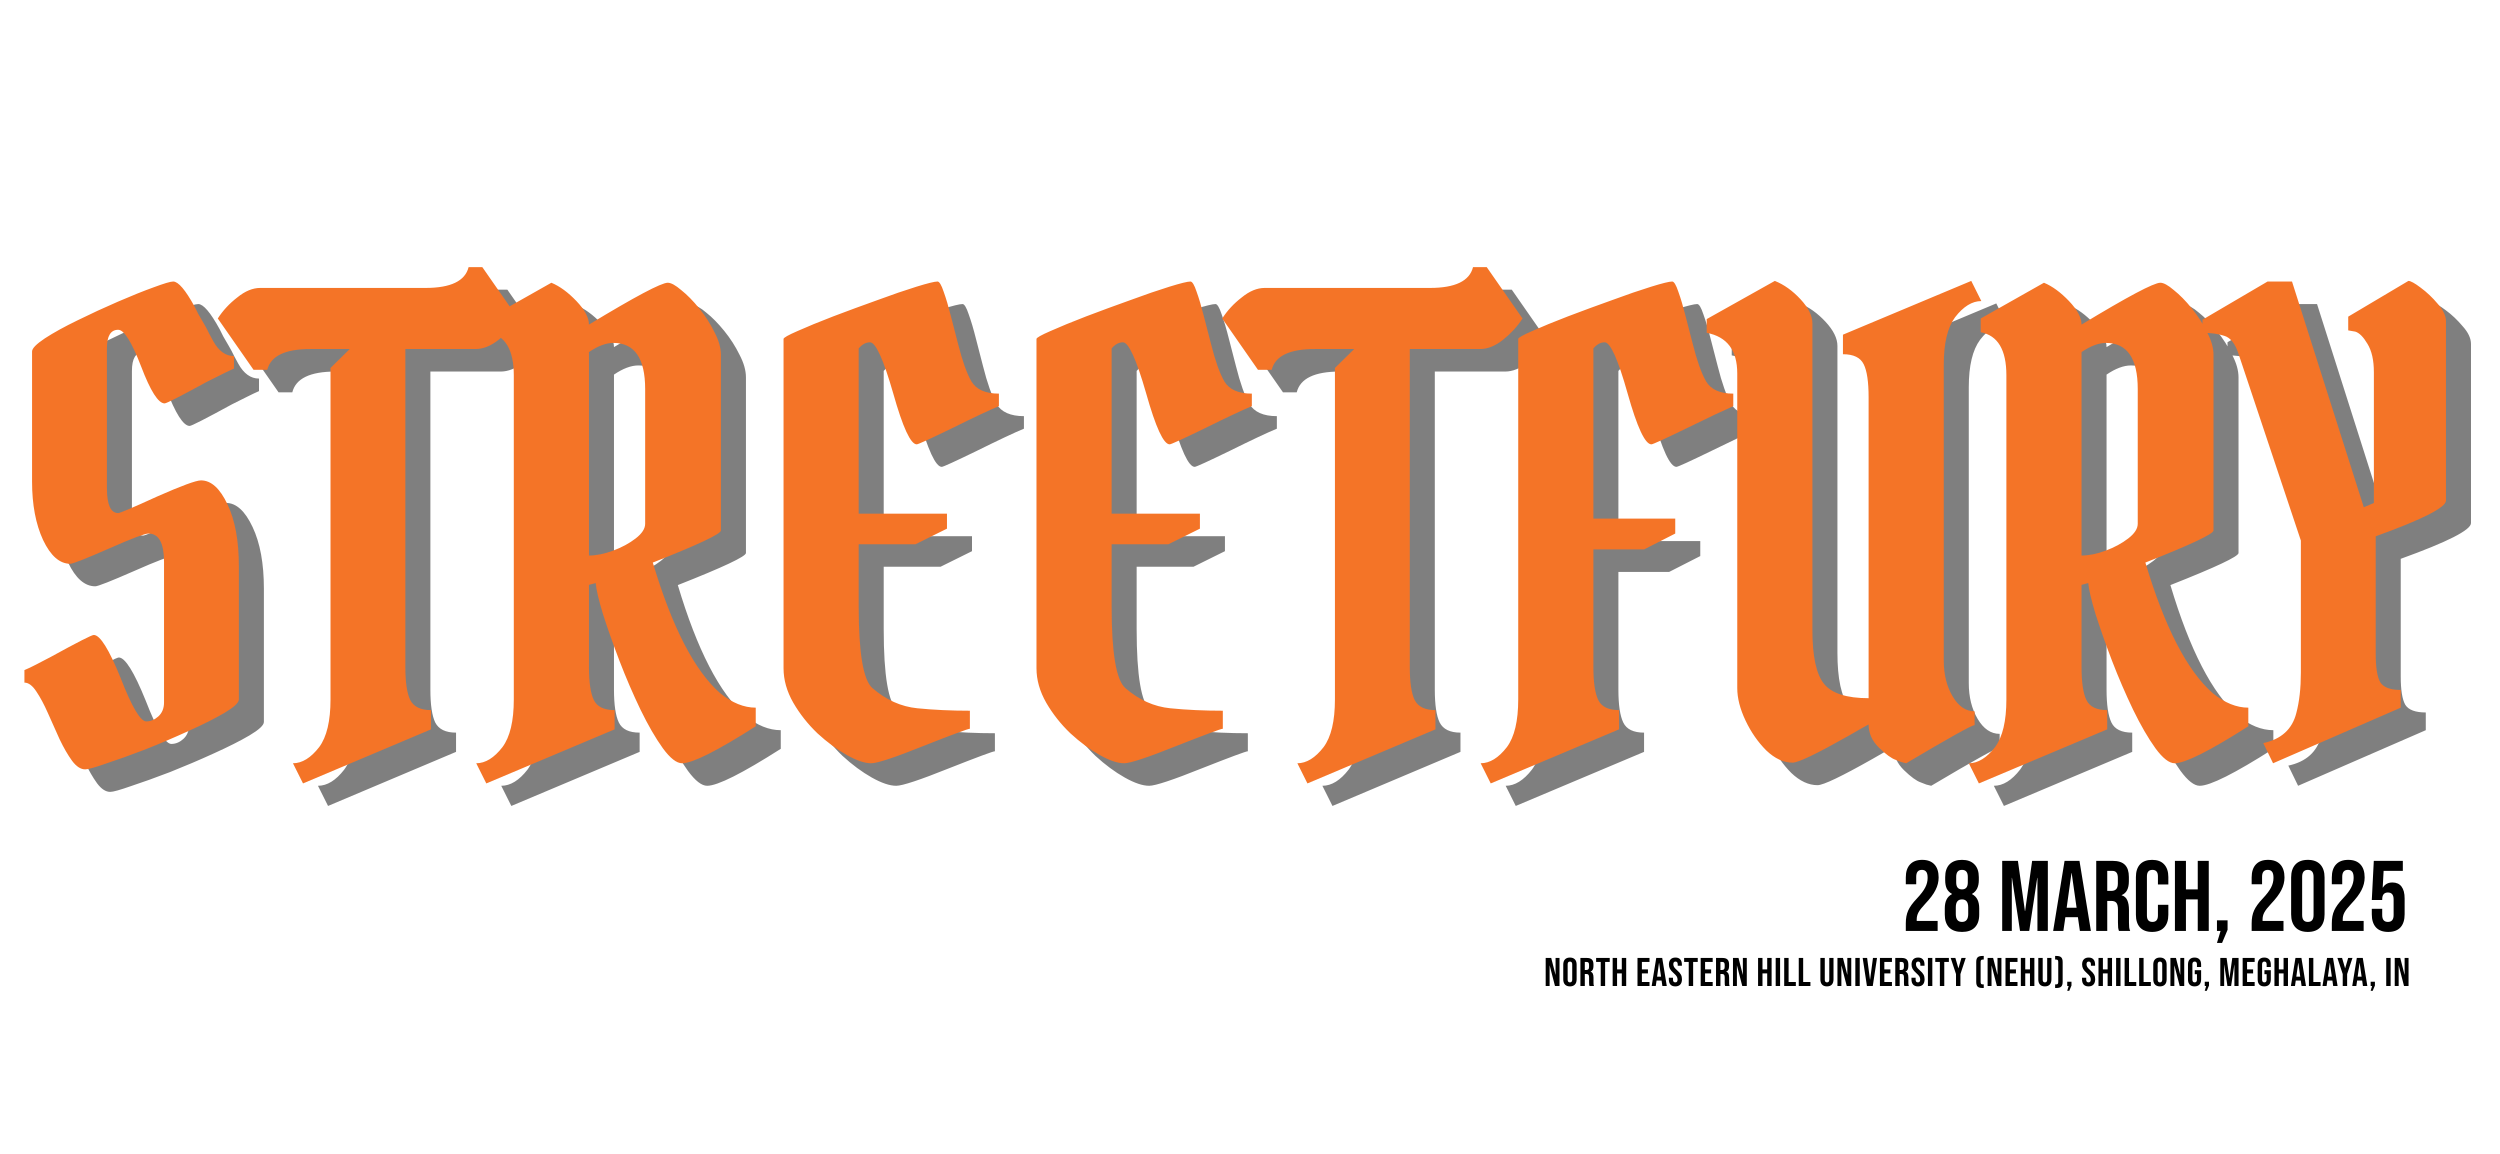 <svg width="999" height="461" viewBox="0 0 999 461" fill="none" xmlns="http://www.w3.org/2000/svg">
<g filter="url(#filter0_f_37_10)">
<path d="M38.069 234.288C33.838 234.288 30.216 231.114 27.205 224.767C24.275 218.419 22.811 210.647 22.811 201.451V149.449C22.811 148.229 24.52 146.479 27.938 144.2C31.437 141.922 35.791 139.521 40.999 136.998C46.289 134.394 51.66 131.912 57.112 129.552C62.565 127.192 67.326 125.279 71.394 123.814C75.545 122.268 78.149 121.495 79.207 121.495C81.242 121.495 84.09 124.832 87.752 131.505C88.159 132.319 88.647 133.295 89.217 134.435C89.868 135.574 90.6 136.835 91.414 138.219C92.228 139.602 92.92 140.904 93.489 142.125C94.14 143.346 94.71 144.404 95.198 145.299C97.395 149.286 100.162 151.28 103.499 151.28V156.285C102.197 156.855 100.651 157.587 98.86 158.482C97.07 159.378 95.035 160.395 92.757 161.534C82.177 167.312 76.522 170.201 75.789 170.201C73.266 170.201 70.133 165.278 66.39 155.431C62.646 145.665 59.594 140.782 57.234 140.782C54.223 140.782 52.718 143.264 52.718 148.229V204.015C52.718 210.688 54.223 214.024 57.234 214.024C57.967 214.024 63.134 211.827 72.737 207.433C82.503 203.119 88.362 200.963 90.315 200.963C94.384 200.963 97.924 204.177 100.936 210.606C103.947 216.954 105.452 225.174 105.452 235.265V288.487C105.452 289.789 103.54 291.58 99.715 293.858C95.971 296.056 91.211 298.456 85.433 301.061C79.736 303.665 73.917 306.147 67.977 308.507C62.036 310.785 56.828 312.657 52.352 314.122C47.957 315.668 45.19 316.441 44.051 316.441C42.26 316.441 40.511 315.302 38.802 313.023C37.093 310.663 35.425 307.774 33.797 304.356C32.251 300.857 30.704 297.398 29.158 293.98C27.612 290.481 26.066 287.592 24.52 285.313C22.973 282.953 21.386 281.773 19.759 281.773V276.769C21.142 276.199 22.689 275.466 24.398 274.571C26.188 273.676 28.141 272.659 30.257 271.52C40.918 265.66 46.655 262.73 47.469 262.73C49.992 262.73 53.572 268.468 58.211 279.942C62.687 291.498 66.105 297.276 68.465 297.276C70.174 297.276 71.761 296.625 73.226 295.323C74.772 293.94 75.545 292.068 75.545 289.708V233.556C75.545 225.987 73.47 222.203 69.319 222.203C67.855 222.203 62.605 224.197 53.572 228.185C44.295 232.254 39.127 234.288 38.069 234.288ZM142.073 288.487V156.041L149.764 148.473H134.017C123.925 148.473 118.188 151.24 116.805 156.773H111.312L97.029 136.266C99.064 133.092 101.668 130.284 104.842 127.843C107.934 125.32 110.986 124.059 113.997 124.059H180.037C190.128 124.059 195.866 121.292 197.249 115.758H202.742L217.024 136.266C214.99 139.439 212.386 142.288 209.212 144.811C206.119 147.252 203.068 148.473 200.057 148.473H171.98V275.548C171.98 281.651 172.632 286.046 173.934 288.731C175.317 291.417 178.084 292.76 182.234 292.76V300.45L131.087 322.057L127.059 314C130.721 314 134.22 311.843 137.557 307.53C140.568 303.461 142.073 297.114 142.073 288.487ZM215.315 288.487V158.971C215.315 148.798 211.897 143.061 205.062 141.759V136.266L230.33 121.983C233.667 123.367 237.003 125.808 240.34 129.308C243.676 132.807 245.345 135.94 245.345 138.707C263.737 127.558 274.235 121.983 276.839 121.983C278.141 121.983 279.931 122.96 282.21 124.913C284.57 126.785 286.971 129.226 289.412 132.237C291.854 135.248 293.888 138.422 295.516 141.759C297.225 145.014 298.079 148.025 298.079 150.792V220.982C298.079 222.366 289.005 226.638 270.857 233.8C278.589 259.679 287.581 277.094 297.835 286.046C302.555 289.871 307.275 291.783 311.995 291.783V299.229C296.533 309.076 286.727 314 282.576 314C280.379 314 277.815 312.006 274.886 308.019C271.956 303.95 268.986 298.823 265.975 292.638C262.964 286.371 260.156 279.861 257.552 273.106C254.948 266.271 252.75 260.045 250.96 254.43C249.251 248.814 248.274 244.664 248.03 241.979L245.345 242.711V275.548C245.345 281.651 245.996 286.046 247.298 288.731C248.6 291.417 251.367 292.76 255.599 292.76V300.45L204.329 322.057L200.301 314C203.963 314 207.462 311.843 210.799 307.53C213.81 303.461 215.315 297.114 215.315 288.487ZM255.11 146.031C252.181 146.031 248.925 147.252 245.345 149.693V230.992C248.274 230.992 251.489 230.341 254.988 229.039C258.488 227.737 261.499 226.109 264.021 224.156C266.544 222.203 267.806 220.25 267.806 218.297V164.464C267.806 152.175 263.574 146.031 255.11 146.031ZM357.649 145.787C356.022 145.787 354.516 146.601 353.133 148.229V214.269H388.411V220.25L375.838 226.476H353.133V251.5C353.133 269.973 354.964 280.797 358.626 283.971C364.078 288.691 370.06 291.376 376.57 292.027C383.081 292.678 390.079 293.004 397.566 293.004V300.206C396.834 300.206 390.69 302.485 379.134 307.042C367.578 311.681 360.579 314 358.138 314C355.534 314 352.278 312.901 348.372 310.704C344.466 308.507 340.56 305.618 336.653 302.037C332.828 298.375 329.614 294.306 327.01 289.83C324.406 285.273 323.104 280.675 323.104 276.036V144.444C323.104 143.956 324.975 142.898 328.719 141.271C332.544 139.562 337.304 137.608 343.001 135.411C348.779 133.214 354.638 131.057 360.579 128.941C366.52 126.744 371.728 124.954 376.204 123.57C380.68 122.187 383.488 121.495 384.627 121.495C385.359 121.495 386.173 122.838 387.068 125.523C388.045 128.209 389.021 131.505 389.998 135.411C390.975 139.236 391.91 142.857 392.806 146.275C394.515 153.111 396.305 158.157 398.177 161.412C400.13 164.667 403.792 166.295 409.163 166.295V171.3C405.42 172.846 399.194 175.776 390.486 180.089C381.616 184.402 376.896 186.559 376.326 186.559C373.885 186.559 370.752 179.763 366.927 166.173C363.021 152.582 359.928 145.787 357.649 145.787ZM458.724 145.787C457.096 145.787 455.59 146.601 454.207 148.229V214.269H489.485V220.25L476.912 226.476H454.207V251.5C454.207 269.973 456.038 280.797 459.7 283.971C465.153 288.691 471.134 291.376 477.645 292.027C484.155 292.678 491.154 293.004 498.641 293.004V300.206C497.908 300.206 491.764 302.485 480.208 307.042C468.652 311.681 461.653 314 459.212 314C456.608 314 453.353 312.901 449.446 310.704C445.54 308.507 441.634 305.618 437.728 302.037C433.903 298.375 430.688 294.306 428.084 289.83C425.48 285.273 424.178 280.675 424.178 276.036V144.444C424.178 143.956 426.049 142.898 429.793 141.271C433.618 139.562 438.379 137.608 444.075 135.411C449.853 133.214 455.713 131.057 461.653 128.941C467.594 126.744 472.802 124.954 477.278 123.57C481.754 122.187 484.562 121.495 485.701 121.495C486.434 121.495 487.247 122.838 488.143 125.523C489.119 128.209 490.096 131.505 491.072 135.411C492.049 139.236 492.985 142.857 493.88 146.275C495.589 153.111 497.379 158.157 499.251 161.412C501.204 164.667 504.866 166.295 510.237 166.295V171.3C506.494 172.846 500.268 175.776 491.561 180.089C482.69 184.402 477.97 186.559 477.4 186.559C474.959 186.559 471.826 179.763 468.001 166.173C464.095 152.582 461.002 145.787 458.724 145.787ZM543.44 288.487V156.041L551.131 148.473H535.384C525.293 148.473 519.555 151.24 518.172 156.773H512.679L498.396 136.266C500.431 133.092 503.035 130.284 506.209 127.843C509.301 125.32 512.353 124.059 515.364 124.059H581.404C591.495 124.059 597.233 121.292 598.616 115.758H604.109L618.392 136.266C616.357 139.439 613.753 142.288 610.579 144.811C607.487 147.252 604.435 148.473 601.424 148.473H573.348V275.548C573.348 281.651 573.999 286.046 575.301 288.731C576.684 291.417 579.451 292.76 583.602 292.76V300.45L532.454 322.057L528.426 314C532.088 314 535.587 311.843 538.924 307.53C541.935 303.461 543.44 297.114 543.44 288.487ZM651.229 145.787C649.601 145.787 648.095 146.601 646.712 148.229V216.222H679.427V222.203L666.976 228.551H646.712V275.548C646.712 281.651 647.363 286.046 648.665 288.731C649.967 291.417 652.734 292.76 656.966 292.76V300.45L605.696 322.057L601.668 314C605.33 314 608.829 311.843 612.166 307.53C615.177 303.461 616.683 297.114 616.683 288.487V144.444C616.683 143.956 618.554 142.898 622.298 141.271C626.123 139.562 630.883 137.608 636.58 135.411C642.358 133.214 648.217 131.057 654.158 128.941C660.099 126.744 665.307 124.954 669.783 123.57C674.259 122.187 677.067 121.495 678.206 121.495C678.938 121.495 679.752 122.838 680.647 125.523C681.624 128.209 682.601 131.505 683.577 135.411C684.554 139.236 685.49 142.857 686.385 146.275C688.094 153.111 689.884 158.157 691.756 161.412C693.709 164.667 697.33 166.295 702.62 166.295V171.3C700.83 172.114 698.348 173.253 695.174 174.718C692.081 176.183 688.379 177.973 684.065 180.089C675.195 184.402 670.475 186.559 669.905 186.559C667.382 186.559 664.209 179.763 660.384 166.173C656.559 152.582 653.507 145.787 651.229 145.787ZM756.697 287.999V167.76C756.697 161.575 756.046 157.18 754.744 154.576C753.442 151.891 750.675 150.548 746.443 150.548V142.735L797.713 121.251L801.741 129.308C798.079 129.308 794.58 131.464 791.243 135.777C788.232 139.846 786.727 146.153 786.727 154.698V272.984C786.727 278.518 787.907 283.279 790.267 287.267C792.627 291.254 795.556 293.248 799.056 293.248V298.741C797.835 298.823 788.72 303.909 771.712 314C771.142 313.837 770.491 313.674 769.759 313.512C769.108 313.268 768.375 312.983 767.562 312.657C765.853 312.088 763.615 310.46 760.848 307.774C758.081 305.089 756.697 301.996 756.697 298.497C755.721 298.985 752.913 300.572 748.274 303.258C735.905 310.257 728.58 313.756 726.302 313.756C722.721 313.756 719.222 312.128 715.804 308.873C712.467 305.536 709.7 301.549 707.503 296.91C705.306 292.271 704.207 287.958 704.207 283.971V158.238C704.207 148.961 700.138 143.549 692 142.003V136.51L719.222 121.251C722.884 122.716 726.302 125.157 729.476 128.575C732.649 131.993 734.236 135.208 734.236 138.219V260.777C734.236 271.275 735.783 278.437 738.875 282.262C741.967 286.087 747.908 287.999 756.697 287.999ZM811.751 288.487V158.971C811.751 148.798 808.333 143.061 801.497 141.759V136.266L826.766 121.983C830.102 123.367 833.439 125.808 836.775 129.308C840.112 132.807 841.78 135.94 841.78 138.707C860.172 127.558 870.67 121.983 873.274 121.983C874.576 121.983 876.367 122.96 878.646 124.913C881.006 126.785 883.406 129.226 885.848 132.237C888.289 135.248 890.324 138.422 891.951 141.759C893.66 145.014 894.515 148.025 894.515 150.792V220.982C894.515 222.366 885.441 226.638 867.293 233.8C875.024 259.679 884.017 277.094 894.271 286.046C898.991 289.871 903.711 291.783 908.431 291.783V299.229C892.968 309.076 883.162 314 879.012 314C876.814 314 874.251 312.006 871.321 308.019C868.392 303.95 865.421 298.823 862.41 292.638C859.399 286.371 856.591 279.861 853.987 273.106C851.383 266.271 849.186 260.045 847.396 254.43C845.687 248.814 844.71 244.664 844.466 241.979L841.78 242.711V275.548C841.78 281.651 842.431 286.046 843.733 288.731C845.035 291.417 847.802 292.76 852.034 292.76V300.45L800.765 322.057L796.736 314C800.398 314 803.898 311.843 807.234 307.53C810.245 303.461 811.751 297.114 811.751 288.487ZM851.546 146.031C848.616 146.031 845.361 147.252 841.78 149.693V230.992C844.71 230.992 847.924 230.341 851.424 229.039C854.923 227.737 857.934 226.109 860.457 224.156C862.98 222.203 864.241 220.25 864.241 218.297V164.464C864.241 152.175 860.009 146.031 851.546 146.031ZM890.12 142.003V136.754L916.121 121.495H925.887L954.573 211.705L958.602 209.996V157.75C958.602 152.949 957.747 149.164 956.038 146.397C954.41 143.631 952.783 142.003 951.155 141.515L948.348 141.026V135.533L972.396 121.251C973.291 121.251 974.918 122.146 977.278 123.937C979.72 125.727 981.998 127.883 984.114 130.406C986.312 132.848 987.41 135.208 987.41 137.486V209.02C987.41 211.786 978.051 216.547 959.334 223.302V270.299C959.334 275.751 959.944 279.535 961.165 281.651C962.467 283.686 965.193 284.703 969.344 284.703V291.783L918.318 314L914.412 305.943C921.574 304.397 925.968 300.41 927.596 293.98C928.816 289.423 929.427 284.011 929.427 277.745V225.011L904.402 150.06C903.1 146.235 901.269 143.956 898.909 143.224C896.468 142.41 893.538 142.003 890.12 142.003Z" fill="black" fill-opacity="0.5"/>
</g>
<path d="M28.069 225.288C23.838 225.288 20.216 222.114 17.205 215.767C14.275 209.419 12.81 201.647 12.81 192.451V140.449C12.81 139.229 14.52 137.479 17.938 135.2C21.437 132.922 25.791 130.521 30.999 127.998C36.289 125.394 41.66 122.912 47.112 120.552C52.565 118.192 57.325 116.279 61.395 114.814C65.545 113.268 68.149 112.495 69.207 112.495C71.242 112.495 74.09 115.832 77.752 122.505C78.159 123.319 78.647 124.295 79.217 125.435C79.868 126.574 80.6 127.835 81.414 129.219C82.228 130.602 82.92 131.904 83.489 133.125C84.14 134.346 84.71 135.404 85.198 136.299C87.395 140.286 90.162 142.28 93.499 142.28V147.285C92.197 147.855 90.651 148.587 88.86 149.482C87.07 150.378 85.035 151.395 82.757 152.534C72.177 158.312 66.522 161.201 65.789 161.201C63.266 161.201 60.133 156.278 56.39 146.431C52.646 136.665 49.594 131.782 47.234 131.782C44.223 131.782 42.718 134.264 42.718 139.229V195.015C42.718 201.688 44.223 205.024 47.234 205.024C47.967 205.024 53.134 202.827 62.737 198.433C72.503 194.119 78.362 191.963 80.315 191.963C84.384 191.963 87.924 195.177 90.936 201.606C93.947 207.954 95.452 216.174 95.452 226.265V279.487C95.452 280.789 93.54 282.58 89.715 284.858C85.971 287.056 81.211 289.456 75.433 292.061C69.736 294.665 63.917 297.147 57.977 299.507C52.036 301.785 46.828 303.657 42.352 305.122C37.957 306.668 35.19 307.441 34.051 307.441C32.26 307.441 30.511 306.302 28.802 304.023C27.093 301.663 25.424 298.774 23.797 295.356C22.251 291.857 20.704 288.398 19.158 284.98C17.612 281.481 16.066 278.592 14.52 276.313C12.973 273.953 11.386 272.773 9.759 272.773V267.769C11.142 267.199 12.688 266.466 14.398 265.571C16.188 264.676 18.141 263.659 20.257 262.52C30.918 256.66 36.655 253.73 37.469 253.73C39.992 253.73 43.572 259.468 48.211 270.942C52.687 282.498 56.105 288.276 58.465 288.276C60.174 288.276 61.761 287.625 63.226 286.323C64.772 284.94 65.545 283.068 65.545 280.708V224.556C65.545 216.987 63.47 213.203 59.319 213.203C57.855 213.203 52.605 215.197 43.572 219.185C34.295 223.254 29.127 225.288 28.069 225.288ZM132.073 279.487V147.041L139.764 139.473H124.017C113.925 139.473 108.188 142.24 106.805 147.773H101.312L87.029 127.266C89.064 124.092 91.668 121.284 94.842 118.843C97.934 116.32 100.986 115.059 103.997 115.059H170.037C180.128 115.059 185.866 112.292 187.249 106.758H192.742L207.024 127.266C204.99 130.439 202.386 133.288 199.212 135.811C196.119 138.252 193.068 139.473 190.057 139.473H161.98V266.548C161.98 272.651 162.632 277.046 163.934 279.731C165.317 282.417 168.084 283.76 172.234 283.76V291.45L121.087 313.057L117.059 305C120.721 305 124.22 302.843 127.557 298.53C130.568 294.461 132.073 288.114 132.073 279.487ZM205.315 279.487V149.971C205.315 139.798 201.897 134.061 195.062 132.759V127.266L220.33 112.983C223.667 114.367 227.003 116.808 230.34 120.308C233.676 123.807 235.345 126.94 235.345 129.707C253.737 118.558 264.235 112.983 266.839 112.983C268.141 112.983 269.931 113.96 272.21 115.913C274.57 117.785 276.971 120.226 279.412 123.237C281.854 126.248 283.888 129.422 285.516 132.759C287.225 136.014 288.079 139.025 288.079 141.792V211.982C288.079 213.366 279.005 217.638 260.857 224.8C268.589 250.679 277.581 268.094 287.835 277.046C292.555 280.871 297.275 282.783 301.995 282.783V290.229C286.533 300.076 276.727 305 272.576 305C270.379 305 267.815 303.006 264.886 299.019C261.956 294.95 258.986 289.823 255.975 283.638C252.964 277.371 250.156 270.861 247.552 264.106C244.948 257.271 242.75 251.045 240.96 245.43C239.251 239.814 238.274 235.664 238.03 232.979L235.345 233.711V266.548C235.345 272.651 235.996 277.046 237.298 279.731C238.6 282.417 241.367 283.76 245.599 283.76V291.45L194.329 313.057L190.301 305C193.963 305 197.462 302.843 200.799 298.53C203.81 294.461 205.315 288.114 205.315 279.487ZM245.11 137.031C242.181 137.031 238.925 138.252 235.345 140.693V221.992C238.274 221.992 241.489 221.341 244.988 220.039C248.488 218.737 251.499 217.109 254.021 215.156C256.544 213.203 257.806 211.25 257.806 209.297V155.464C257.806 143.175 253.574 137.031 245.11 137.031ZM347.649 136.787C346.022 136.787 344.516 137.601 343.133 139.229V205.269H378.411V211.25L365.838 217.476H343.133V242.5C343.133 260.973 344.964 271.797 348.626 274.971C354.078 279.691 360.06 282.376 366.57 283.027C373.081 283.678 380.079 284.004 387.566 284.004V291.206C386.834 291.206 380.69 293.485 369.134 298.042C357.578 302.681 350.579 305 348.138 305C345.534 305 342.278 303.901 338.372 301.704C334.466 299.507 330.56 296.618 326.653 293.037C322.828 289.375 319.614 285.306 317.01 280.83C314.406 276.273 313.104 271.675 313.104 267.036V135.444C313.104 134.956 314.975 133.898 318.719 132.271C322.544 130.562 327.304 128.608 333.001 126.411C338.779 124.214 344.638 122.057 350.579 119.941C356.52 117.744 361.728 115.954 366.204 114.57C370.68 113.187 373.488 112.495 374.627 112.495C375.359 112.495 376.173 113.838 377.068 116.523C378.045 119.209 379.021 122.505 379.998 126.411C380.975 130.236 381.91 133.857 382.806 137.275C384.515 144.111 386.305 149.157 388.177 152.412C390.13 155.667 393.792 157.295 399.163 157.295V162.3C395.42 163.846 389.194 166.776 380.486 171.089C371.616 175.402 366.896 177.559 366.326 177.559C363.885 177.559 360.752 170.763 356.927 157.173C353.021 143.582 349.928 136.787 347.649 136.787ZM448.724 136.787C447.096 136.787 445.59 137.601 444.207 139.229V205.269H479.485V211.25L466.912 217.476H444.207V242.5C444.207 260.973 446.038 271.797 449.7 274.971C455.153 279.691 461.134 282.376 467.645 283.027C474.155 283.678 481.154 284.004 488.641 284.004V291.206C487.908 291.206 481.764 293.485 470.208 298.042C458.652 302.681 451.653 305 449.212 305C446.608 305 443.353 303.901 439.446 301.704C435.54 299.507 431.634 296.618 427.728 293.037C423.903 289.375 420.688 285.306 418.084 280.83C415.48 276.273 414.178 271.675 414.178 267.036V135.444C414.178 134.956 416.049 133.898 419.793 132.271C423.618 130.562 428.379 128.608 434.075 126.411C439.853 124.214 445.713 122.057 451.653 119.941C457.594 117.744 462.802 115.954 467.278 114.57C471.754 113.187 474.562 112.495 475.701 112.495C476.434 112.495 477.247 113.838 478.143 116.523C479.119 119.209 480.096 122.505 481.072 126.411C482.049 130.236 482.985 133.857 483.88 137.275C485.589 144.111 487.379 149.157 489.251 152.412C491.204 155.667 494.866 157.295 500.237 157.295V162.3C496.494 163.846 490.268 166.776 481.561 171.089C472.69 175.402 467.97 177.559 467.4 177.559C464.959 177.559 461.826 170.763 458.001 157.173C454.095 143.582 451.002 136.787 448.724 136.787ZM533.44 279.487V147.041L541.131 139.473H525.384C515.293 139.473 509.555 142.24 508.172 147.773H502.679L488.396 127.266C490.431 124.092 493.035 121.284 496.209 118.843C499.301 116.32 502.353 115.059 505.364 115.059H571.404C581.495 115.059 587.233 112.292 588.616 106.758H594.109L608.392 127.266C606.357 130.439 603.753 133.288 600.579 135.811C597.487 138.252 594.435 139.473 591.424 139.473H563.348V266.548C563.348 272.651 563.999 277.046 565.301 279.731C566.684 282.417 569.451 283.76 573.602 283.76V291.45L522.454 313.057L518.426 305C522.088 305 525.587 302.843 528.924 298.53C531.935 294.461 533.44 288.114 533.44 279.487ZM641.229 136.787C639.601 136.787 638.095 137.601 636.712 139.229V207.222H669.427V213.203L656.976 219.551H636.712V266.548C636.712 272.651 637.363 277.046 638.665 279.731C639.967 282.417 642.734 283.76 646.966 283.76V291.45L595.696 313.057L591.668 305C595.33 305 598.829 302.843 602.166 298.53C605.177 294.461 606.683 288.114 606.683 279.487V135.444C606.683 134.956 608.554 133.898 612.298 132.271C616.123 130.562 620.883 128.608 626.58 126.411C632.358 124.214 638.217 122.057 644.158 119.941C650.099 117.744 655.307 115.954 659.783 114.57C664.259 113.187 667.067 112.495 668.206 112.495C668.938 112.495 669.752 113.838 670.647 116.523C671.624 119.209 672.601 122.505 673.577 126.411C674.554 130.236 675.49 133.857 676.385 137.275C678.094 144.111 679.884 149.157 681.756 152.412C683.709 155.667 687.33 157.295 692.62 157.295V162.3C690.83 163.114 688.348 164.253 685.174 165.718C682.081 167.183 678.379 168.973 674.065 171.089C665.195 175.402 660.475 177.559 659.905 177.559C657.382 177.559 654.209 170.763 650.384 157.173C646.559 143.582 643.507 136.787 641.229 136.787ZM746.697 278.999V158.76C746.697 152.575 746.046 148.18 744.744 145.576C743.442 142.891 740.675 141.548 736.443 141.548V133.735L787.713 112.251L791.741 120.308C788.079 120.308 784.58 122.464 781.243 126.777C778.232 130.846 776.727 137.153 776.727 145.698V263.984C776.727 269.518 777.907 274.279 780.267 278.267C782.627 282.254 785.556 284.248 789.056 284.248V289.741C787.835 289.823 778.72 294.909 761.712 305C761.142 304.837 760.491 304.674 759.759 304.512C759.108 304.268 758.375 303.983 757.562 303.657C755.853 303.088 753.615 301.46 750.848 298.774C748.081 296.089 746.697 292.996 746.697 289.497C745.721 289.985 742.913 291.572 738.274 294.258C725.905 301.257 718.58 304.756 716.302 304.756C712.721 304.756 709.222 303.128 705.804 299.873C702.467 296.536 699.7 292.549 697.503 287.91C695.306 283.271 694.207 278.958 694.207 274.971V149.238C694.207 139.961 690.138 134.549 682 133.003V127.51L709.222 112.251C712.884 113.716 716.302 116.157 719.476 119.575C722.649 122.993 724.236 126.208 724.236 129.219V251.777C724.236 262.275 725.783 269.437 728.875 273.262C731.967 277.087 737.908 278.999 746.697 278.999ZM801.751 279.487V149.971C801.751 139.798 798.333 134.061 791.497 132.759V127.266L816.766 112.983C820.102 114.367 823.439 116.808 826.775 120.308C830.112 123.807 831.78 126.94 831.78 129.707C850.172 118.558 860.67 112.983 863.274 112.983C864.576 112.983 866.367 113.96 868.646 115.913C871.006 117.785 873.406 120.226 875.848 123.237C878.289 126.248 880.324 129.422 881.951 132.759C883.66 136.014 884.515 139.025 884.515 141.792V211.982C884.515 213.366 875.441 217.638 857.293 224.8C865.024 250.679 874.017 268.094 884.271 277.046C888.991 280.871 893.711 282.783 898.431 282.783V290.229C882.968 300.076 873.162 305 869.012 305C866.814 305 864.251 303.006 861.321 299.019C858.392 294.95 855.421 289.823 852.41 283.638C849.399 277.371 846.591 270.861 843.987 264.106C841.383 257.271 839.186 251.045 837.396 245.43C835.687 239.814 834.71 235.664 834.466 232.979L831.78 233.711V266.548C831.78 272.651 832.431 277.046 833.733 279.731C835.035 282.417 837.802 283.76 842.034 283.76V291.45L790.765 313.057L786.736 305C790.398 305 793.898 302.843 797.234 298.53C800.245 294.461 801.751 288.114 801.751 279.487ZM841.546 137.031C838.616 137.031 835.361 138.252 831.78 140.693V221.992C834.71 221.992 837.924 221.341 841.424 220.039C844.923 218.737 847.934 217.109 850.457 215.156C852.98 213.203 854.241 211.25 854.241 209.297V155.464C854.241 143.175 850.009 137.031 841.546 137.031ZM880.12 133.003V127.754L906.121 112.495H915.887L944.573 202.705L948.602 200.996V148.75C948.602 143.949 947.747 140.164 946.038 137.397C944.41 134.631 942.783 133.003 941.155 132.515L938.348 132.026V126.533L962.396 112.251C963.291 112.251 964.918 113.146 967.278 114.937C969.72 116.727 971.998 118.883 974.114 121.406C976.312 123.848 977.41 126.208 977.41 128.486V200.02C977.41 202.786 968.051 207.547 949.334 214.302V261.299C949.334 266.751 949.944 270.535 951.165 272.651C952.467 274.686 955.193 275.703 959.344 275.703V282.783L908.318 305L904.412 296.943C911.574 295.397 915.968 291.41 917.596 284.98C918.816 280.423 919.427 275.011 919.427 268.745V216.011L894.402 141.06C893.1 137.235 891.269 134.956 888.909 134.224C886.468 133.41 883.538 133.003 880.12 133.003Z" fill="#F47427"/>
<path d="M761.56 368.96C761.56 366.96 761.88 365.253 762.52 363.84C763.16 362.4 764.307 360.813 765.96 359.08C767.587 357.347 768.707 355.867 769.32 354.64C769.96 353.413 770.28 352.133 770.28 350.8C770.28 349.6 770.08 348.773 769.68 348.32C769.307 347.84 768.747 347.6 768 347.6C766.48 347.6 765.72 348.52 765.72 350.36V353.36H761.56V350.64C761.56 348.373 762.12 346.64 763.24 345.44C764.36 344.213 765.987 343.6 768.12 343.6C770.253 343.6 771.88 344.213 773 345.44C774.12 346.64 774.68 348.373 774.68 350.64C774.68 352.347 774.267 354.013 773.44 355.64C772.64 357.267 771.24 359.133 769.24 361.24C767.933 362.627 767.053 363.76 766.6 364.64C766.147 365.493 765.92 366.413 765.92 367.4V368H774.28V372H761.56V368.96ZM784.016 372.4C781.802 372.4 780.096 371.813 778.896 370.64C777.722 369.44 777.136 367.72 777.136 365.48V363C777.136 361.613 777.362 360.453 777.816 359.52C778.269 358.56 779.002 357.813 780.016 357.28V357.2C779.082 356.693 778.389 356 777.936 355.12C777.509 354.213 777.296 353.067 777.296 351.68V350.52C777.296 348.28 777.869 346.573 779.016 345.4C780.189 344.2 781.856 343.6 784.016 343.6C786.176 343.6 787.829 344.2 788.976 345.4C790.149 346.573 790.736 348.28 790.736 350.52V351.68C790.736 354.347 789.829 356.187 788.016 357.2V357.28C789.029 357.813 789.762 358.56 790.216 359.52C790.669 360.453 790.896 361.613 790.896 363V365.48C790.896 367.72 790.296 369.44 789.096 370.64C787.922 371.813 786.229 372.4 784.016 372.4ZM784.016 355.4C785.562 355.4 786.336 354.467 786.336 352.6V350.4C786.336 348.533 785.562 347.6 784.016 347.6C782.469 347.6 781.696 348.533 781.696 350.4V352.6C781.696 354.467 782.469 355.4 784.016 355.4ZM784.016 368.4C785.669 368.4 786.496 367.347 786.496 365.24V362.56C786.496 360.453 785.669 359.4 784.016 359.4C782.362 359.4 781.536 360.453 781.536 362.56V365.24C781.536 367.347 782.362 368.4 784.016 368.4ZM800.078 344H806.358L809.158 364.04H809.238L812.038 344H818.318V372H814.158V350.8H814.078L810.878 372H807.198L803.998 350.8H803.918V372H800.078V344ZM825.001 344H830.961L835.521 372H831.121L830.321 366.44V366.52H825.321L824.521 372H820.441L825.001 344ZM829.801 362.72L827.841 348.88H827.761L825.841 362.72H829.801ZM837.656 344H844.176C846.442 344 848.096 344.533 849.136 345.6C850.176 346.64 850.696 348.253 850.696 350.44V352.16C850.696 355.067 849.736 356.907 847.816 357.68V357.76C848.882 358.08 849.629 358.733 850.056 359.72C850.509 360.707 850.736 362.027 850.736 363.68V368.6C850.736 369.4 850.762 370.053 850.816 370.56C850.869 371.04 851.002 371.52 851.216 372H846.736C846.576 371.547 846.469 371.12 846.416 370.72C846.362 370.32 846.336 369.6 846.336 368.56V363.44C846.336 362.16 846.122 361.267 845.696 360.76C845.296 360.253 844.589 360 843.576 360H842.056V372H837.656V344ZM843.656 356C844.536 356 845.189 355.773 845.616 355.32C846.069 354.867 846.296 354.107 846.296 353.04V350.88C846.296 349.867 846.109 349.133 845.736 348.68C845.389 348.227 844.829 348 844.056 348H842.056V356H843.656ZM859.988 372.4C857.882 372.4 856.268 371.8 855.148 370.6C854.055 369.4 853.508 367.707 853.508 365.52V350.48C853.508 348.293 854.055 346.6 855.148 345.4C856.268 344.2 857.882 343.6 859.988 343.6C862.095 343.6 863.695 344.2 864.788 345.4C865.908 346.6 866.468 348.293 866.468 350.48V353.44H862.308V350.2C862.308 348.467 861.575 347.6 860.108 347.6C858.642 347.6 857.908 348.467 857.908 350.2V365.84C857.908 367.547 858.642 368.4 860.108 368.4C861.575 368.4 862.308 367.547 862.308 365.84V361.56H866.468V365.52C866.468 367.707 865.908 369.4 864.788 370.6C863.695 371.8 862.095 372.4 859.988 372.4ZM869.101 344H873.501V355.4H878.221V344H882.621V372H878.221V359.4H873.501V372H869.101V344ZM887.338 372H885.898V367.76H890.138V371.56L887.938 376.8H885.898L887.338 372ZM899.763 368.96C899.763 366.96 900.083 365.253 900.723 363.84C901.363 362.4 902.51 360.813 904.163 359.08C905.79 357.347 906.91 355.867 907.523 354.64C908.163 353.413 908.483 352.133 908.483 350.8C908.483 349.6 908.283 348.773 907.883 348.32C907.51 347.84 906.95 347.6 906.203 347.6C904.683 347.6 903.923 348.52 903.923 350.36V353.36H899.763V350.64C899.763 348.373 900.323 346.64 901.443 345.44C902.563 344.213 904.19 343.6 906.323 343.6C908.456 343.6 910.083 344.213 911.203 345.44C912.323 346.64 912.883 348.373 912.883 350.64C912.883 352.347 912.47 354.013 911.643 355.64C910.843 357.267 909.443 359.133 907.443 361.24C906.136 362.627 905.256 363.76 904.803 364.64C904.35 365.493 904.123 366.413 904.123 367.4V368H912.483V372H899.763V368.96ZM922.219 372.4C920.059 372.4 918.405 371.787 917.259 370.56C916.112 369.333 915.539 367.6 915.539 365.36V350.64C915.539 348.4 916.112 346.667 917.259 345.44C918.405 344.213 920.059 343.6 922.219 343.6C924.379 343.6 926.032 344.213 927.179 345.44C928.325 346.667 928.899 348.4 928.899 350.64V365.36C928.899 367.6 928.325 369.333 927.179 370.56C926.032 371.787 924.379 372.4 922.219 372.4ZM922.219 368.4C923.739 368.4 924.499 367.48 924.499 365.64V350.36C924.499 348.52 923.739 347.6 922.219 347.6C920.699 347.6 919.939 348.52 919.939 350.36V365.64C919.939 367.48 920.699 368.4 922.219 368.4ZM931.794 368.96C931.794 366.96 932.114 365.253 932.754 363.84C933.394 362.4 934.541 360.813 936.194 359.08C937.821 357.347 938.941 355.867 939.554 354.64C940.194 353.413 940.514 352.133 940.514 350.8C940.514 349.6 940.314 348.773 939.914 348.32C939.541 347.84 938.981 347.6 938.234 347.6C936.714 347.6 935.954 348.52 935.954 350.36V353.36H931.794V350.64C931.794 348.373 932.354 346.64 933.474 345.44C934.594 344.213 936.221 343.6 938.354 343.6C940.488 343.6 942.114 344.213 943.234 345.44C944.354 346.64 944.914 348.373 944.914 350.64C944.914 352.347 944.501 354.013 943.674 355.64C942.874 357.267 941.474 359.133 939.474 361.24C938.168 362.627 937.288 363.76 936.834 364.64C936.381 365.493 936.154 366.413 936.154 367.4V368H944.514V372H931.794V368.96ZM954.33 372.4C952.197 372.4 950.57 371.8 949.45 370.6C948.33 369.373 947.77 367.627 947.77 365.36V363.16H951.93V365.68C951.93 367.493 952.69 368.4 954.21 368.4C955.73 368.4 956.49 367.493 956.49 365.68V359.4C956.49 357.56 955.73 356.64 954.21 356.64C952.69 356.64 951.93 357.56 951.93 359.4V359.64H947.77L948.57 344H960.17V348H952.49L952.13 354.68H952.21C953.037 353.32 954.303 352.64 956.01 352.64C957.61 352.64 958.823 353.187 959.65 354.28C960.477 355.373 960.89 356.96 960.89 359.04V365.36C960.89 367.627 960.33 369.373 959.21 370.6C958.09 371.8 956.463 372.4 954.33 372.4Z" fill="black"/>
<path d="M617.656 382.8H619.864L621.576 389.504H621.608V382.8H623.176V394H621.368L619.256 385.824H619.224V394H617.656V382.8ZM627.348 394.16C626.484 394.16 625.823 393.915 625.364 393.424C624.905 392.933 624.676 392.24 624.676 391.344V385.456C624.676 384.56 624.905 383.867 625.364 383.376C625.823 382.885 626.484 382.64 627.348 382.64C628.212 382.64 628.873 382.885 629.332 383.376C629.791 383.867 630.02 384.56 630.02 385.456V391.344C630.02 392.24 629.791 392.933 629.332 393.424C628.873 393.915 628.212 394.16 627.348 394.16ZM627.348 392.56C627.956 392.56 628.26 392.192 628.26 391.456V385.344C628.26 384.608 627.956 384.24 627.348 384.24C626.74 384.24 626.436 384.608 626.436 385.344V391.456C626.436 392.192 626.74 392.56 627.348 392.56ZM631.53 382.8H634.138C635.045 382.8 635.706 383.013 636.122 383.44C636.538 383.856 636.746 384.501 636.746 385.376V386.064C636.746 387.227 636.362 387.963 635.594 388.272V388.304C636.021 388.432 636.32 388.693 636.49 389.088C636.672 389.483 636.762 390.011 636.762 390.672V392.64C636.762 392.96 636.773 393.221 636.794 393.424C636.816 393.616 636.869 393.808 636.954 394H635.162C635.098 393.819 635.056 393.648 635.034 393.488C635.013 393.328 635.002 393.04 635.002 392.624V390.576C635.002 390.064 634.917 389.707 634.746 389.504C634.586 389.301 634.304 389.2 633.898 389.2H633.29V394H631.53V382.8ZM633.93 387.6C634.282 387.6 634.544 387.509 634.714 387.328C634.896 387.147 634.986 386.843 634.986 386.416V385.552C634.986 385.147 634.912 384.853 634.762 384.672C634.624 384.491 634.4 384.4 634.09 384.4H633.29V387.6H633.93ZM639.648 384.4H637.808V382.8H643.248V384.4H641.408V394H639.648V384.4ZM644.42 382.8H646.18V387.36H648.068V382.8H649.828V394H648.068V388.96H646.18V394H644.42V382.8ZM654.342 382.8H659.142V384.4H656.102V387.36H658.518V388.96H656.102V392.4H659.142V394H654.342V382.8ZM661.834 382.8H664.218L666.042 394H664.282L663.962 391.776V391.808H661.962L661.642 394H660.01L661.834 382.8ZM663.754 390.288L662.97 384.752H662.938L662.17 390.288H663.754ZM669.457 394.16C668.604 394.16 667.958 393.92 667.521 393.44C667.084 392.949 666.865 392.251 666.865 391.344V390.704H668.529V391.472C668.529 392.197 668.833 392.56 669.441 392.56C669.74 392.56 669.964 392.475 670.113 392.304C670.273 392.123 670.353 391.835 670.353 391.44C670.353 390.971 670.246 390.56 670.033 390.208C669.82 389.845 669.425 389.413 668.849 388.912C668.124 388.272 667.617 387.696 667.329 387.184C667.041 386.661 666.897 386.075 666.897 385.424C666.897 384.539 667.121 383.856 667.569 383.376C668.017 382.885 668.668 382.64 669.521 382.64C670.364 382.64 670.998 382.885 671.425 383.376C671.862 383.856 672.081 384.549 672.081 385.456V385.92H670.417V385.344C670.417 384.96 670.342 384.683 670.193 384.512C670.044 384.331 669.825 384.24 669.537 384.24C668.95 384.24 668.657 384.597 668.657 385.312C668.657 385.717 668.764 386.096 668.977 386.448C669.201 386.8 669.601 387.227 670.177 387.728C670.913 388.368 671.42 388.949 671.697 389.472C671.974 389.995 672.113 390.608 672.113 391.312C672.113 392.229 671.884 392.933 671.425 393.424C670.977 393.915 670.321 394.16 669.457 394.16ZM674.818 384.4H672.978V382.8H678.418V384.4H676.578V394H674.818V384.4ZM679.59 382.8H684.39V384.4H681.35V387.36H683.766V388.96H681.35V392.4H684.39V394H679.59V382.8ZM685.723 382.8H688.331C689.238 382.8 689.899 383.013 690.315 383.44C690.731 383.856 690.939 384.501 690.939 385.376V386.064C690.939 387.227 690.555 387.963 689.787 388.272V388.304C690.214 388.432 690.512 388.693 690.683 389.088C690.864 389.483 690.955 390.011 690.955 390.672V392.64C690.955 392.96 690.966 393.221 690.987 393.424C691.008 393.616 691.062 393.808 691.147 394H689.355C689.291 393.819 689.248 393.648 689.227 393.488C689.206 393.328 689.195 393.04 689.195 392.624V390.576C689.195 390.064 689.11 389.707 688.939 389.504C688.779 389.301 688.496 389.2 688.091 389.2H687.483V394H685.723V382.8ZM688.123 387.6C688.475 387.6 688.736 387.509 688.907 387.328C689.088 387.147 689.179 386.843 689.179 386.416V385.552C689.179 385.147 689.104 384.853 688.955 384.672C688.816 384.491 688.592 384.4 688.283 384.4H687.483V387.6H688.123ZM692.496 382.8H694.704L696.416 389.504H696.448V382.8H698.016V394H696.208L694.096 385.824H694.064V394H692.496V382.8ZM702.527 382.8H704.287V387.36H706.175V382.8H707.935V394H706.175V388.96H704.287V394H702.527V382.8ZM709.565 382.8H711.325V394H709.565V382.8ZM712.964 382.8H714.724V392.4H717.62V394H712.964V382.8ZM718.784 382.8H720.544V392.4H723.44V394H718.784V382.8ZM730.046 394.16C729.193 394.16 728.542 393.92 728.094 393.44C727.646 392.949 727.422 392.251 727.422 391.344V382.8H729.182V391.472C729.182 391.856 729.257 392.133 729.406 392.304C729.566 392.475 729.79 392.56 730.078 392.56C730.366 392.56 730.585 392.475 730.734 392.304C730.894 392.133 730.974 391.856 730.974 391.472V382.8H732.67V391.344C732.67 392.251 732.446 392.949 731.998 393.44C731.55 393.92 730.899 394.16 730.046 394.16ZM734.244 382.8H736.452L738.164 389.504H738.196V382.8H739.764V394H737.956L735.844 385.824H735.812V394H734.244V382.8ZM741.392 382.8H743.152V394H741.392V382.8ZM744.326 382.8H746.102L747.254 391.488H747.286L748.438 382.8H750.054L748.358 394H746.022L744.326 382.8ZM751.219 382.8H756.019V384.4H752.979V387.36H755.395V388.96H752.979V392.4H756.019V394H751.219V382.8ZM757.352 382.8H759.96C760.866 382.8 761.528 383.013 761.944 383.44C762.36 383.856 762.568 384.501 762.568 385.376V386.064C762.568 387.227 762.184 387.963 761.416 388.272V388.304C761.842 388.432 762.141 388.693 762.312 389.088C762.493 389.483 762.584 390.011 762.584 390.672V392.64C762.584 392.96 762.594 393.221 762.616 393.424C762.637 393.616 762.69 393.808 762.776 394H760.984C760.92 393.819 760.877 393.648 760.856 393.488C760.834 393.328 760.824 393.04 760.824 392.624V390.576C760.824 390.064 760.738 389.707 760.568 389.504C760.408 389.301 760.125 389.2 759.72 389.2H759.112V394H757.352V382.8ZM759.752 387.6C760.104 387.6 760.365 387.509 760.536 387.328C760.717 387.147 760.808 386.843 760.808 386.416V385.552C760.808 385.147 760.733 384.853 760.584 384.672C760.445 384.491 760.221 384.4 759.912 384.4H759.112V387.6H759.752ZM766.413 394.16C765.559 394.16 764.914 393.92 764.477 393.44C764.039 392.949 763.821 392.251 763.821 391.344V390.704H765.485V391.472C765.485 392.197 765.789 392.56 766.397 392.56C766.695 392.56 766.919 392.475 767.069 392.304C767.229 392.123 767.309 391.835 767.309 391.44C767.309 390.971 767.202 390.56 766.989 390.208C766.775 389.845 766.381 389.413 765.805 388.912C765.079 388.272 764.573 387.696 764.285 387.184C763.997 386.661 763.853 386.075 763.853 385.424C763.853 384.539 764.077 383.856 764.525 383.376C764.973 382.885 765.623 382.64 766.477 382.64C767.319 382.64 767.954 382.885 768.381 383.376C768.818 383.856 769.037 384.549 769.037 385.456V385.92H767.373V385.344C767.373 384.96 767.298 384.683 767.149 384.512C766.999 384.331 766.781 384.24 766.493 384.24C765.906 384.24 765.613 384.597 765.613 385.312C765.613 385.717 765.719 386.096 765.933 386.448C766.157 386.8 766.557 387.227 767.133 387.728C767.869 388.368 768.375 388.949 768.653 389.472C768.93 389.995 769.069 390.608 769.069 391.312C769.069 392.229 768.839 392.933 768.381 393.424C767.933 393.915 767.277 394.16 766.413 394.16ZM770.398 382.8H772.158V394H770.398V382.8ZM775.172 384.4H773.332V382.8H778.772V384.4H776.932V394H775.172V384.4ZM781.623 389.232L779.495 382.8H781.367L782.567 386.912H782.599L783.799 382.8H785.511L783.383 389.232V394H781.623V389.232ZM792.162 394.8C791.277 394.8 790.642 394.613 790.258 394.24C789.885 393.867 789.698 393.237 789.698 392.352V384.448C789.698 383.563 789.885 382.933 790.258 382.56C790.642 382.187 791.277 382 792.162 382H792.706V383.44H792.274C791.986 383.44 791.778 383.515 791.65 383.664C791.522 383.803 791.458 384.064 791.458 384.448V392.352C791.458 392.736 791.522 393.003 791.65 393.152C791.778 393.291 791.986 393.36 792.274 393.36H792.706V394.8H792.162ZM794.248 382.8H796.456L798.168 389.504H798.2V382.8H799.768V394H797.96L795.848 385.824H795.816V394H794.248V382.8ZM801.396 382.8H806.196V384.4H803.156V387.36H805.572V388.96H803.156V392.4H806.196V394H801.396V382.8ZM807.528 382.8H809.288V387.36H811.176V382.8H812.936V394H811.176V388.96H809.288V394H807.528V382.8ZM817.127 394.16C816.274 394.16 815.623 393.92 815.175 393.44C814.727 392.949 814.503 392.251 814.503 391.344V382.8H816.263V391.472C816.263 391.856 816.338 392.133 816.487 392.304C816.647 392.475 816.871 392.56 817.159 392.56C817.447 392.56 817.666 392.475 817.815 392.304C817.975 392.133 818.055 391.856 818.055 391.472V382.8H819.751V391.344C819.751 392.251 819.527 392.949 819.079 393.44C818.631 393.92 817.981 394.16 817.127 394.16ZM821.229 393.36H821.661C821.949 393.36 822.157 393.291 822.285 393.152C822.413 393.003 822.477 392.736 822.477 392.352V384.448C822.477 384.064 822.413 383.803 822.285 383.664C822.157 383.515 821.949 383.44 821.661 383.44H821.229V382H821.773C822.658 382 823.287 382.187 823.661 382.56C824.045 382.933 824.237 383.563 824.237 384.448V392.352C824.237 393.237 824.045 393.867 823.661 394.24C823.287 394.613 822.658 394.8 821.773 394.8H821.229V393.36ZM826.643 394H826.067V392.304H827.763V393.824L826.883 395.92H826.067L826.643 394ZM834.573 394.16C833.719 394.16 833.074 393.92 832.637 393.44C832.199 392.949 831.981 392.251 831.981 391.344V390.704H833.645V391.472C833.645 392.197 833.949 392.56 834.557 392.56C834.855 392.56 835.079 392.475 835.229 392.304C835.389 392.123 835.469 391.835 835.469 391.44C835.469 390.971 835.362 390.56 835.149 390.208C834.935 389.845 834.541 389.413 833.965 388.912C833.239 388.272 832.733 387.696 832.445 387.184C832.157 386.661 832.013 386.075 832.013 385.424C832.013 384.539 832.237 383.856 832.685 383.376C833.133 382.885 833.783 382.64 834.637 382.64C835.479 382.64 836.114 382.885 836.541 383.376C836.978 383.856 837.197 384.549 837.197 385.456V385.92H835.533V385.344C835.533 384.96 835.458 384.683 835.309 384.512C835.159 384.331 834.941 384.24 834.653 384.24C834.066 384.24 833.773 384.597 833.773 385.312C833.773 385.717 833.879 386.096 834.093 386.448C834.317 386.8 834.717 387.227 835.293 387.728C836.029 388.368 836.535 388.949 836.813 389.472C837.09 389.995 837.229 390.608 837.229 391.312C837.229 392.229 836.999 392.933 836.541 393.424C836.093 393.915 835.437 394.16 834.573 394.16ZM838.558 382.8H840.318V387.36H842.206V382.8H843.966V394H842.206V388.96H840.318V394H838.558V382.8ZM845.597 382.8H847.357V394H845.597V382.8ZM848.995 382.8H850.755V392.4H853.651V394H848.995V382.8ZM854.815 382.8H856.575V392.4H859.471V394H854.815V382.8ZM863.116 394.16C862.252 394.16 861.591 393.915 861.132 393.424C860.674 392.933 860.444 392.24 860.444 391.344V385.456C860.444 384.56 860.674 383.867 861.132 383.376C861.591 382.885 862.252 382.64 863.116 382.64C863.98 382.64 864.642 382.885 865.1 383.376C865.559 383.867 865.788 384.56 865.788 385.456V391.344C865.788 392.24 865.559 392.933 865.1 393.424C864.642 393.915 863.98 394.16 863.116 394.16ZM863.116 392.56C863.724 392.56 864.028 392.192 864.028 391.456V385.344C864.028 384.608 863.724 384.24 863.116 384.24C862.508 384.24 862.204 384.608 862.204 385.344V391.456C862.204 392.192 862.508 392.56 863.116 392.56ZM867.299 382.8H869.507L871.219 389.504H871.251V382.8H872.819V394H871.011L868.899 385.824H868.867V394H867.299V382.8ZM876.943 394.16C876.089 394.16 875.439 393.92 874.991 393.44C874.543 392.949 874.319 392.251 874.319 391.344V385.456C874.319 384.549 874.543 383.856 874.991 383.376C875.439 382.885 876.089 382.64 876.943 382.64C877.796 382.64 878.447 382.885 878.895 383.376C879.343 383.856 879.567 384.549 879.567 385.456V386.416H877.903V385.344C877.903 384.608 877.599 384.24 876.991 384.24C876.383 384.24 876.079 384.608 876.079 385.344V391.472C876.079 392.197 876.383 392.56 876.991 392.56C877.599 392.56 877.903 392.197 877.903 391.472V389.28H877.023V387.68H879.567V391.344C879.567 392.251 879.343 392.949 878.895 393.44C878.447 393.92 877.796 394.16 876.943 394.16ZM881.593 394H881.017V392.304H882.713V393.824L881.833 395.92H881.017L881.593 394ZM887.235 382.8H889.747L890.867 390.816H890.899L892.019 382.8H894.531V394H892.867V385.52H892.835L891.555 394H890.083L888.803 385.52H888.771V394H887.235V382.8ZM896.164 382.8H900.964V384.4H897.924V387.36H900.34V388.96H897.924V392.4H900.964V394H896.164V382.8ZM904.793 394.16C903.939 394.16 903.289 393.92 902.841 393.44C902.393 392.949 902.169 392.251 902.169 391.344V385.456C902.169 384.549 902.393 383.856 902.841 383.376C903.289 382.885 903.939 382.64 904.793 382.64C905.646 382.64 906.297 382.885 906.745 383.376C907.193 383.856 907.417 384.549 907.417 385.456V386.416H905.753V385.344C905.753 384.608 905.449 384.24 904.841 384.24C904.233 384.24 903.929 384.608 903.929 385.344V391.472C903.929 392.197 904.233 392.56 904.841 392.56C905.449 392.56 905.753 392.197 905.753 391.472V389.28H904.873V387.68H907.417V391.344C907.417 392.251 907.193 392.949 906.745 393.44C906.297 393.92 905.646 394.16 904.793 394.16ZM908.867 382.8H910.627V387.36H912.515V382.8H914.275V394H912.515V388.96H910.627V394H908.867V382.8ZM917.265 382.8H919.649L921.473 394H919.713L919.393 391.776V391.808H917.393L917.073 394H915.441L917.265 382.8ZM919.185 390.288L918.401 384.752H918.369L917.601 390.288H919.185ZM922.647 382.8H924.407V392.4H927.303V394H922.647V382.8ZM929.89 382.8H932.274L934.098 394H932.338L932.018 391.776V391.808H930.018L929.698 394H928.066L929.89 382.8ZM931.81 390.288L931.026 384.752H930.994L930.226 390.288H931.81ZM936.153 389.232L934.025 382.8H935.897L937.097 386.912H937.129L938.329 382.8H940.041L937.913 389.232V394H936.153V389.232ZM941.78 382.8H944.164L945.988 394H944.228L943.908 391.776V391.808H941.908L941.588 394H939.956L941.78 382.8ZM943.7 390.288L942.916 384.752H942.884L942.116 390.288H943.7ZM947.894 394H947.318V392.304H949.014V393.824L948.134 395.92H947.318L947.894 394ZM953.536 382.8H955.296V394H953.536V382.8ZM956.934 382.8H959.142L960.854 389.504H960.886V382.8H962.454V394H960.646L958.534 385.824H958.502V394H956.934V382.8Z" fill="black"/>
<defs>
<filter id="filter0_f_37_10" x="9.759" y="105.758" width="987.651" height="226.299" filterUnits="userSpaceOnUse" color-interpolation-filters="sRGB">
<feFlood flood-opacity="0" result="BackgroundImageFix"/>
<feBlend mode="normal" in="SourceGraphic" in2="BackgroundImageFix" result="shape"/>
<feGaussianBlur stdDeviation="5" result="effect1_foregroundBlur_37_10"/>
</filter>
</defs>
</svg>
